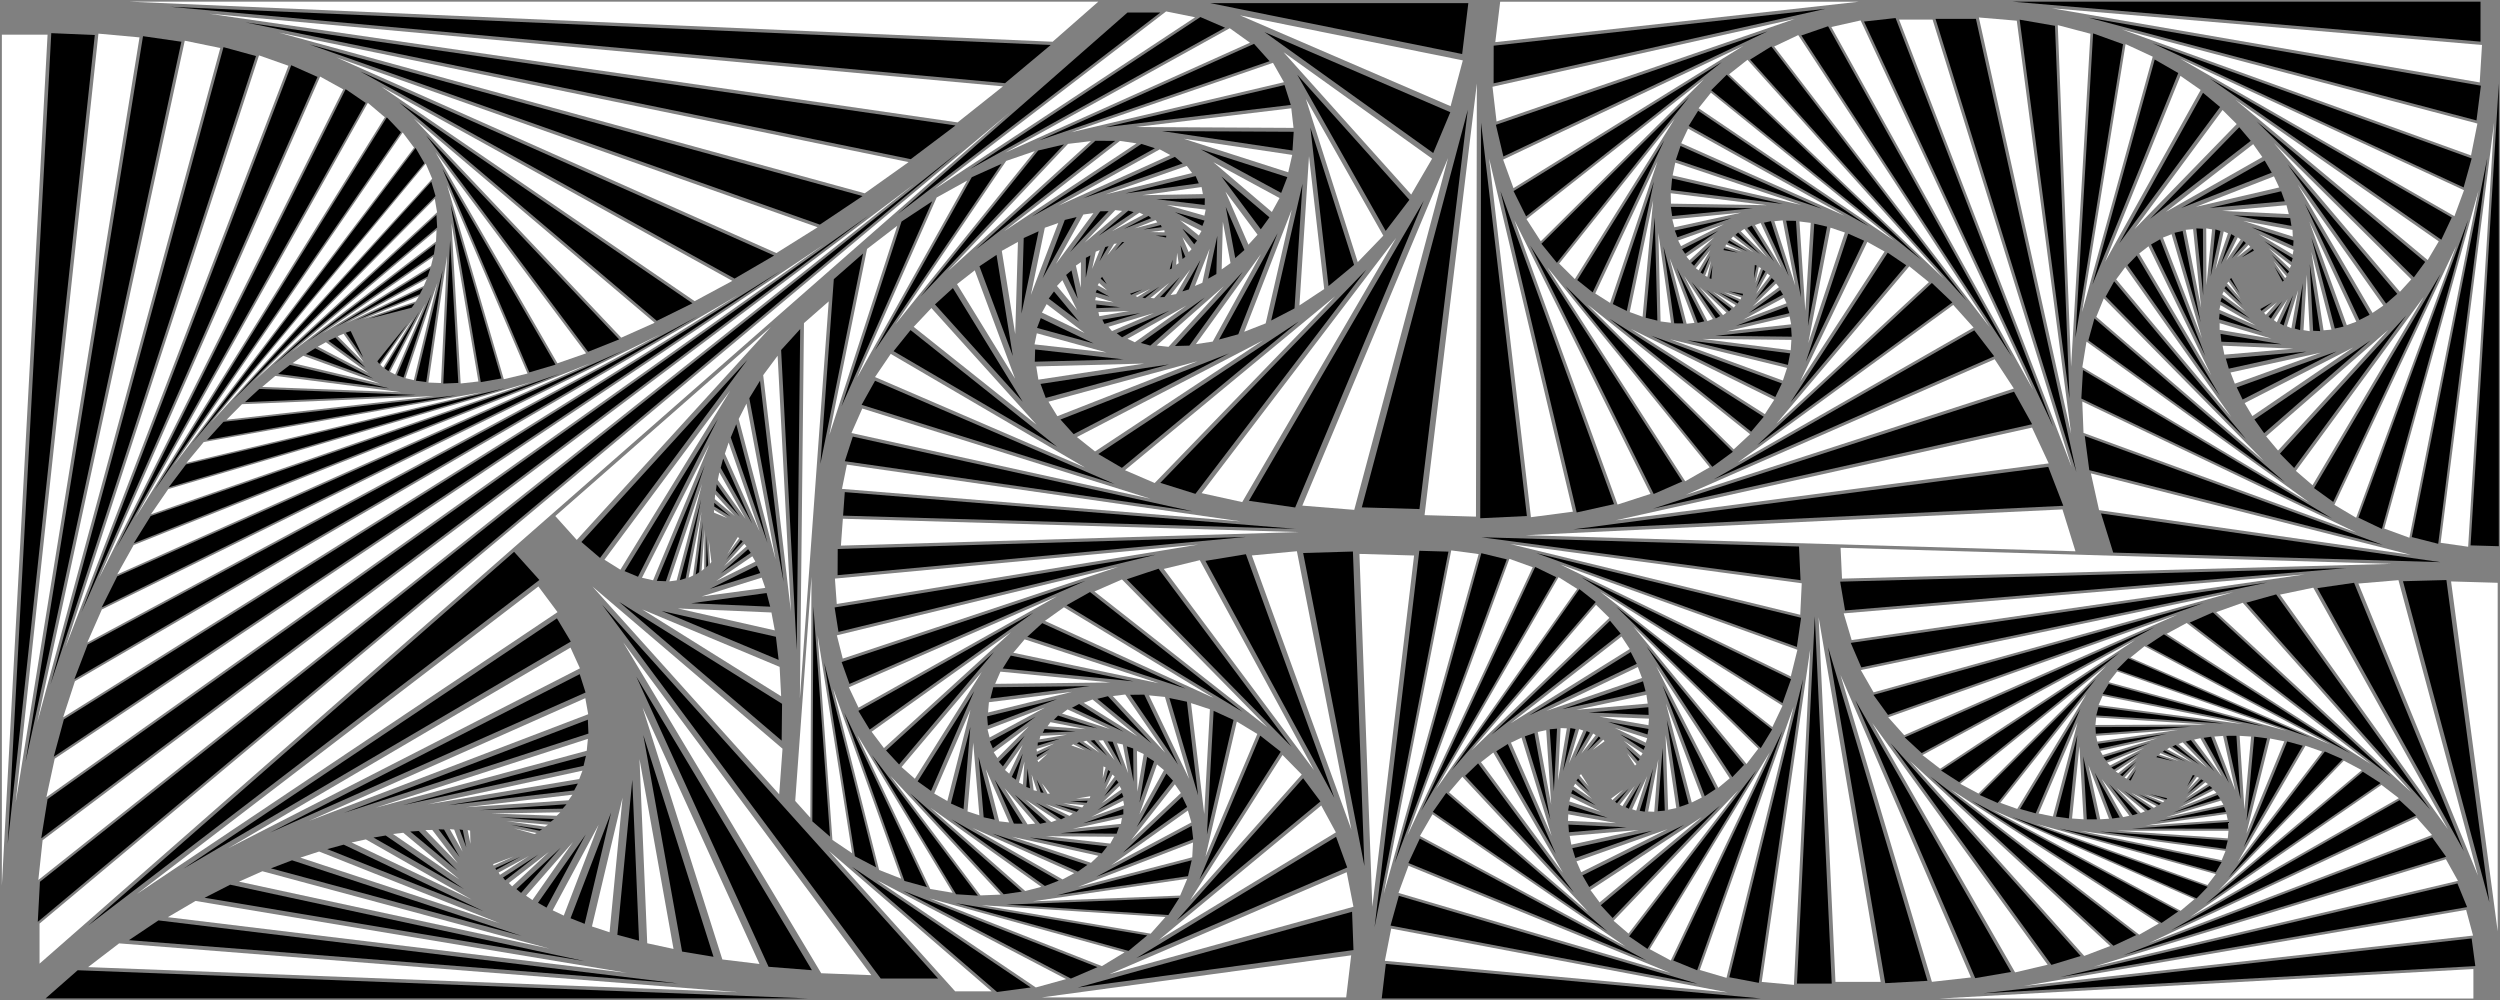 <?xml version="1.0" standalone="no"?>
<!DOCTYPE svg PUBLIC "-//W3C//DTD SVG 1.1//EN" "http://www.w3.org/Graphics/SVG/1.1/DTD/svg11.dtd">
<svg viewBox="0, 0, 1500, 600" xmlns="http://www.w3.org/2000/svg" version="1.1">
  <rect x="0" y="0" width="1500" height="600" fill="#808080" stroke="none"/>
  <!-- Shape 1 -->
  <polygon fill="#FFFFFF" points="1.118,20.819, 28.537,20.819, 1.118,531.362" />
  <polygon fill="#FFFFFF" points="77.111,0.981, 658.997,0.981, 631.578,25.038" />
  <polygon fill="#FFFFFF" points="605.613,67.657, 23.728,578.2, 23.728,554.143" />
  <polygon fill="#000000" points="30.772,19.885, 56.888,21.018, 4.645,506.381" />
  <polygon fill="#000000" points="102.056,4.076, 630.407,27, 603,49.913" />
  <polygon fill="#000000" points="577.142,89.543, 22.663,553.116, 23.955,529.069" />
  <polygon fill="#FFFFFF" points="59.063,20.182, 83.709,22.437, 9.39,481.666" />
  <polygon fill="#FFFFFF" points="125.48,8.239, 601.778,51.821, 574.561,73.446" />
  <polygon fill="#FFFFFF" points="548.973,110.095, 23.002,527.997, 25.573,504.117" />
  <polygon fill="#000000" points="85.809,21.705, 108.847,25.05, 15.303,457.375" />
  <polygon fill="#000000" points="147.252,13.427, 573.296,75.288, 546.445,95.502" />
  <polygon fill="#000000" points="521.288,129.199, 24.738,503.007, 28.551,479.448" />
  <polygon fill="#FFFFFF" points="110.859,24.424, 132.176,28.807, 22.311,433.662" />
  <polygon fill="#FFFFFF" points="167.271,19.575, 545.147,97.267, 518.835,115.971" />
  <polygon fill="#FFFFFF" points="494.262,146.762, 27.837,478.309, 32.832,455.223" />
  <polygon fill="#000000" points="134.09,28.287, 153.602,33.637, 30.322,410.674" />
  <polygon fill="#000000" points="185.461,26.604, 517.513,117.65, 491.904,134.769" />
  <polygon fill="#000000" points="468.06,162.722, 32.24,454.063, 38.338,431.594" />
  <polygon fill="#FFFFFF" points="155.407,33.224, 173.058,39.454, 39.227,388.543" />
  <polygon fill="#FFFFFF" points="201.778,34.418, 490.57,136.353, 465.818,151.84" />
  <polygon fill="#FFFFFF" points="442.837,177.039, 37.867,430.423, 44.967,408.706" />
  <polygon fill="#000000" points="174.746,39.144, 190.509,46.154, 48.906,367.392" />
  <polygon fill="#000000" points="216.206,42.91, 464.483,153.321, 440.73,167.152" />
  <polygon fill="#000000" points="418.731,189.698, 44.614,407.535, 52.604,386.694" />
  <polygon fill="#FFFFFF" points="192.075,45.944, 205.95,53.622, 59.222,347.329" />
  <polygon fill="#FFFFFF" points="228.756,51.961, 439.404,168.525, 416.778,180.7" />
  <polygon fill="#FFFFFF" points="395.864,200.71, 52.364,385.531, 61.115,365.678" />
  <polygon fill="#000000" points="207.388,53.505, 219.403,61.731, 70.036,328.445" />
  <polygon fill="#000000" points="239.466,61.449, 415.473,181.961, 394.082,192.503" />
  <polygon fill="#000000" points="374.341,210.106, 60.982,364.533, 70.358,345.766" />
  <polygon fill="#FFFFFF" points="220.711,61.702, 230.916,70.351, 81.202,310.812" />
  <polygon fill="#FFFFFF" points="248.396,71.246, 392.808,193.651, 372.745,202.604" />
  <polygon fill="#FFFFFF" points="354.244,217.942, 70.324,344.648, 80.182,327.044" />
  <polygon fill="#000000" points="232.093,70.401, 240.561,79.347, 92.575,294.486" />
  <polygon fill="#000000" points="255.631,81.225, 371.511,203.637, 352.848,211.067" />
  <polygon fill="#000000" points="335.637,224.289, 80.239,325.962, 90.434,309.587" />
  <polygon fill="#FFFFFF" points="241.608,79.467, 248.433,88.582, 104.011,279.504" />
  <polygon fill="#FFFFFF" points="261.27,91.259, 351.663,211.986, 334.45,217.974" />
  <polygon fill="#FFFFFF" points="318.561,229.237, 90.572,308.547, 100.96,293.444" />
  <polygon fill="#000000" points="249.353,88.764, 254.643,97.926, 115.372,265.883" />
  <polygon fill="#000000" points="265.434,101.227, 333.322,218.781, 317.589,223.423" />
  <polygon fill="#000000" points="303.037,232.89, 101.168,292.455, 111.61,278.651" />
  <polygon fill="#FFFFFF" points="255.44,98.161, 259.32,107.252, 126.531,253.622" />
  <polygon fill="#FFFFFF" points="268.25,111.017, 316.525,224.122, 302.283,227.526" />
  <polygon fill="#FFFFFF" points="289.062,235.361, 111.878,277.718, 122.239,265.222" />
  <polygon fill="#000000" points="258.787,108.985, 261.311,117.628, 139.871,240.061" />
  <polygon fill="#000000" points="270.364,122.722, 300.842,227.058, 288.466,229.273" />
  <polygon fill="#000000" points="273.607,237.216, 124.214,263.957, 134.065,253.099" />
  <polygon fill="#FFFFFF" points="260.868,119.278, 262.247,127.391, 152.471,228.563" />
  <polygon fill="#FFFFFF" points="270.87,133.777, 287.028,228.885, 276.403,230.094" />
  <polygon fill="#FFFFFF" points="145.193,242.515, 260.502,237.66, 135.946,251.837" />
  <polygon fill="#000000" points="261.86,128.976, 262.292,136.498, 164.198,218.983" />
  <polygon fill="#000000" points="270.061,144.067, 274.984,229.755, 265.978,230.134" />
  <polygon fill="#000000" points="155.572,233.368, 249.583,236.95, 146.999,241.269" />
  <polygon fill="#FFFFFF" points="261.931,138.03, 261.604,144.918, 174.958,211.163" />
  <polygon fill="#FFFFFF" points="268.214,153.507, 264.594,229.817, 257.07,229.53" />
  <polygon fill="#FFFFFF" points="165.169,225.551, 240.67,235.33, 157.317,232.154" />
  <polygon fill="#000000" points="261.244,146.402, 260.33,152.634, 184.688,204.932" />
  <polygon fill="#000000" points="265.585,162.045, 255.738,229.214, 249.549,228.413" />
  <polygon fill="#000000" points="166.86,224.384, 173.963,218.953, 233.569,233.023" />
  <polygon fill="#FFFFFF" points="259.951,154.073, 258.606,159.641, 193.357,200.116" />
  <polygon fill="#FFFFFF" points="262.406,169.65, 248.288,228.08, 243.288,226.899" />
  <polygon fill="#FFFFFF" points="175.603,217.847, 181.949,213.459, 228.08,230.234" />
  <polygon fill="#000000" points="258.194,161.034, 256.553,165.947, 200.959,196.538" />
  <polygon fill="#000000" points="258.882,176.321, 242.112,226.538, 238.154,225.099" />
  <polygon fill="#000000" points="183.537,212.428, 189.136,208.955, 224.001,227.142" />
  <polygon fill="#FFFFFF" points="256.099,167.29, 254.282,171.567, 207.519,194.022" />
  <polygon fill="#FFFFFF" points="255.19,182.076, 237.077,224.7, 234.02,223.105" />
  <polygon fill="#FFFFFF" points="190.666,208.01, 195.542,205.328, 221.134,223.903" />
  <polygon fill="#000000" points="253.781,172.854, 251.885,176.529, 213.077,192.399" />
  <polygon fill="#000000" points="251.48,186.953, 233.053,222.666, 230.761,221.003" />
  <polygon fill="#000000" points="197.009,204.479, 201.197,202.468, 219.285,220.648" />
  <polygon fill="#FFFFFF" points="251.339,177.753, 249.445,180.866, 217.697,191.511" />
  <polygon fill="#FFFFFF" points="247.874,191.006, 229.911,220.524, 228.258,218.862" />
  <polygon fill="#FFFFFF" points="202.592,201.723, 206.14,200.272, 218.273,217.483" />
  <polygon fill="#000000" points="248.857,182.019, 247.028,184.617, 221.45,191.209" />
  <polygon fill="#000000" points="244.465,194.299, 227.531,218.346, 226.4,216.741" />
  <polygon fill="#000000" points="207.454,199.635, 210.415,198.642, 217.928,214.492" />
  <!-- Shape 2 -->
  <polygon fill="#000000" points="308.456,331.097, 323.631,347.98, 52.802,555.406" />
  <polygon fill="#000000" points="361.247,362.805, 562.861,587.115, 528.443,587.115" />
  <polygon fill="#000000" points="46.616,582.147, 484.64,599.03, 27.373,599.03" />
  <polygon fill="#FFFFFF" points="323.03,351.873, 334.51,367.275, 81.909,536.546" />
  <polygon fill="#FFFFFF" points="373.944,385.399, 522.8,585.103, 492.724,583.944" />
  <polygon fill="#FFFFFF" points="52.861,580.265, 71.456,566.023, 442.837,595.297" />
  <polygon fill="#000000" points="334.162,371.021, 342.485,384.932, 110.069,521.189" />
  <polygon fill="#000000" points="381.789,405.984, 487.164,582.122, 461.142,580.071" />
  <polygon fill="#000000" points="77.363,564.099, 95.062,552.239, 406.832,590.069" />
  <polygon fill="#FFFFFF" points="342.292,388.551, 347.963,400.991, 136.873,508.98" />
  <polygon fill="#FFFFFF" points="385.555,424.515, 455.691,578.381, 433.413,575.677" />
  <polygon fill="#FFFFFF" points="100.706,550.31, 117.314,540.573, 376.261,583.746" />
  <polygon fill="#000000" points="347.837,404.494, 351.323,415.502, 161.997,499.566" />
  <polygon fill="#000000" points="385.969,440.991, 428.102,574.071, 409.244,570.927" />
  <polygon fill="#000000" points="122.75,538.676, 138.123,530.812, 350.723,576.685" />
  <polygon fill="#FFFFFF" points="351.189,418.894, 352.915,428.531, 185.2,492.596" />
  <polygon fill="#FFFFFF" points="383.704,455.446, 404.11,569.366, 388.341,565.964" />
  <polygon fill="#FFFFFF" points="143.391,528.982, 157.433,522.747, 329.786,569.2" />
  <polygon fill="#000000" points="352.71,431.808, 353.06,440.151, 206.314,487.729" />
  <polygon fill="#000000" points="379.374,467.949, 383.422,564.419, 370.411,560.912" />
  <polygon fill="#000000" points="162.557,521.015, 175.218,516.179, 313.002,561.564" />
  <polygon fill="#FFFFFF" points="352.736,443.308, 352.048,450.445, 225.245,484.643" />
  <polygon fill="#FFFFFF" points="373.531,478.596, 365.744,559.361, 355.165,555.876" />
  <polygon fill="#FFFFFF" points="180.209,514.573, 191.476,510.92, 299.914,554.003" />
  <polygon fill="#000000" points="351.569,453.471, 350.136,459.501, 241.96,483.031" />
  <polygon fill="#000000" points="366.662,487.506, 350.786,554.307, 342.324,550.946" />
  <polygon fill="#000000" points="196.335,509.464, 206.23,506.795, 290.068,546.705" />
  <polygon fill="#FFFFFF" points="349.479,462.384, 347.55,467.411, 256.483,482.611" />
  <polygon fill="#FFFFFF" points="359.186,494.815, 338.264,549.353, 331.62,546.19" />
  <polygon fill="#FFFFFF" points="210.947,505.506, 219.519,503.641, 283.02,539.815" />
  <polygon fill="#000000" points="346.705,470.137, 344.489,474.268, 268.884,483.127" />
  <polygon fill="#000000" points="351.461,500.672, 327.905,544.573, 322.799,541.665" />
  <polygon fill="#000000" points="224.08,502.531, 231.402,501.309, 278.344,533.443" />
  <polygon fill="#FFFFFF" points="343.455,476.827, 341.119,480.168, 279.273,484.347" />
  <polygon fill="#FFFFFF" points="343.779,505.23, 319.447,540.029, 315.621,537.41" />
  <polygon fill="#FFFFFF" points="235.788,500.386, 241.95,499.664, 275.637,527.665" />
  <polygon fill="#000000" points="339.905,482.547, 337.581,485.202, 287.789,486.068" />
  <polygon fill="#000000" points="336.373,508.648, 312.645,535.766, 309.865,533.455" />
  <polygon fill="#000000" points="246.139,498.929, 251.243,498.584, 274.527,522.525" />
  <polygon fill="#FFFFFF" points="294.594,488.116, 336.205,487.392, 333.993,489.463" />
  <polygon fill="#FFFFFF" points="329.424,511.083, 307.271,531.815, 305.327,529.817" />
  <polygon fill="#FFFFFF" points="255.213,498.035, 259.369,497.962, 274.672,518.042" />
  <polygon fill="#000000" points="299.863,490.342, 332.477,491.457, 330.446,493.036" />
  <polygon fill="#000000" points="323.058,512.686, 303.112,528.194, 301.822,526.501" />
  <polygon fill="#000000" points="263.101,497.591, 266.421,497.705, 275.768,514.213" />
  <polygon fill="#FFFFFF" points="303.781,492.625, 328.818,494.83, 327.014,496.004" />
  <polygon fill="#FFFFFF" points="317.361,513.602, 299.976,524.911, 299.182,523.509" />
  <polygon fill="#FFFFFF" points="269.896,497.5, 272.493,497.729, 277.548,511.015" />
  <polygon fill="#000000" points="306.533,494.868, 325.303,497.597, 323.75,498.443" />
  <polygon fill="#000000" points="312.378,513.963, 297.691,521.967, 297.259,520.832" />
  <polygon fill="#000000" points="275.696,497.677, 277.68,497.966, 279.779,508.411" />
  <polygon fill="#FFFFFF" points="308.301,496.996, 321.988,499.839, 320.694,500.427" />
  <polygon fill="#FFFFFF" points="308.12,513.892, 296.101,519.353, 295.922,518.459" />
  <polygon fill="#FFFFFF" points="280.6,498.05, 282.073,498.356, 282.269,506.353" />
  <!-- Shape 3 -->
  <polygon fill="#FFFFFF" points="462.57,196.107, 346.048,323.954, 333.178,309.635" />
  <polygon fill="#FFFFFF" points="482.376,193.867, 497.234,180.831, 479.925,419.06" />
  <polygon fill="#FFFFFF" points="355.44,351.879, 469.512,449.225, 467.524,476.58" />
  <polygon fill="#000000" points="468.674,210.003, 480.115,197.45, 478.019,390.007" />
  <polygon fill="#000000" points="371.455,361.158, 469.235,422.285, 468.994,444.396" />
  <polygon fill="#000000" points="448.462,215.881, 360.027,334.758, 348.827,325.2" />
  <polygon fill="#FFFFFF" points="385.282,365.619, 467.775,400.13, 468.69,417.761" />
  <polygon fill="#FFFFFF" points="438.102,234.433, 372.243,341.825, 362.665,335.837" />
  <polygon fill="#FFFFFF" points="457.918,225.091, 466.58,213.447, 474.552,366.994" />
  <polygon fill="#000000" points="430.777,251.318, 382.806,346.052, 374.747,342.681" />
  <polygon fill="#000000" points="449.583,238.922, 456.017,228.431, 470.168,349.155" />
  <polygon fill="#000000" points="396.991,366.573, 465.547,382.071, 467.172,395.934" />
  <polygon fill="#FFFFFF" points="443.219,251.395, 447.891,242.167, 465.352,335.671" />
  <polygon fill="#FFFFFF" points="406.718,365.077, 462.865,367.487, 464.87,378.223" />
  <polygon fill="#FFFFFF" points="425.865,266.298, 391.852,348.165, 385.175,346.655" />
  <polygon fill="#000000" points="459.964,355.82, 462.112,364.002, 414.644,361.965" />
  <polygon fill="#000000" points="422.835,279.291, 399.529,348.738, 394.079,348.504" />
  <polygon fill="#000000" points="438.443,262.487, 441.745,254.54, 460.457,325.79" />
  <polygon fill="#FFFFFF" points="421.236,290.327, 405.989,348.227, 401.606,348.821" />
  <polygon fill="#FFFFFF" points="434.934,272.235, 437.188,265.518, 455.73,318.837" />
  <polygon fill="#FFFFFF" points="457.013,346.584, 459.142,352.707, 420.97,357.882" />
  <polygon fill="#000000" points="432.424,280.709, 433.893,275.133, 451.335,314.219" />
  <polygon fill="#000000" points="454.131,339.354, 456.134,343.842, 425.904,353.318" />
  <polygon fill="#000000" points="420.697,299.509, 411.38,346.983, 407.909,348.071" />
  <polygon fill="#FFFFFF" points="451.399,333.763, 453.212,336.975, 429.651,348.631" />
  <polygon fill="#FFFFFF" points="420.913,306.99, 415.842,345.278, 413.137,346.616" />
  <polygon fill="#FFFFFF" points="430.694,288.005, 431.587,283.455, 447.372,311.425" />
  <polygon fill="#000000" points="421.643,312.95, 419.506,343.314, 417.434,344.731" />
  <polygon fill="#000000" points="429.563,294.23, 430.046,290.581, 443.889,310.021" />
  <polygon fill="#000000" points="448.867,329.502, 450.456,331.734, 432.404,344.075" />
  <polygon fill="#FFFFFF" points="428.884,299.499, 429.087,296.624, 440.9,309.645" />
  <polygon fill="#FFFFFF" points="446.561,326.308, 447.917,327.803, 434.342,339.82" />
  <polygon fill="#FFFFFF" points="422.694,317.581, 422.491,341.239, 420.932,342.619" />
  <polygon fill="#000000" points="444.492,323.962, 445.621,324.916, 435.622,335.973" />
  <polygon fill="#000000" points="423.92,321.072, 424.902,339.162, 423.754,340.432" />
  <polygon fill="#000000" points="428.542,303.922, 428.561,301.699, 438.394,310.001" />
  <polygon fill="#FFFFFF" points="425.211,323.608, 426.833,337.155, 426.007,338.273" />
  <polygon fill="#FFFFFF" points="428.444,307.607, 428.353,305.923, 436.34,310.851" />
  <polygon fill="#FFFFFF" points="442.659,322.284, 443.576,322.85, 436.386,332.586" />
  <!-- Shape 4 -->
  <polygon fill="#000000" points="500.289,167.49, 517.83,152.099, 492.238,278.306" />
  <polygon fill="#000000" points="676.519,7.5, 696.236,7.5, 538.828,128.309" />
  <polygon fill="#000000" points="726.219,1.895, 880.992,1.895, 877.294,32.413" />
  <polygon fill="#000000" points="880.693,65.883, 851.668,305.439, 817.082,304.429" />
  <polygon fill="#000000" points="506.876,295.266, 777.341,317.314, 505.85,309.383" />
  <polygon fill="#FFFFFF" points="520.228,149.377, 538.362,135.46, 497.584,261.045" />
  <polygon fill="#FFFFFF" points="699.667,6.854, 717.07,10.37, 560.392,113.746" />
  <polygon fill="#FFFFFF" points="744.019,9.229, 877.69,36.232, 870.362,63.712" />
  <polygon fill="#FFFFFF" points="868.828,94.849, 812.545,305.914, 781.388,303.374" />
  <polygon fill="#FFFFFF" points="505.188,293.329, 508.137,278.79, 744.496,312.837" />
  <polygon fill="#000000" points="540.926,132.927, 559.321,120.791, 504.936,243.769" />
  <polygon fill="#000000" points="720.214,10.232, 735.046,16.628, 581.929,101.472" />
  <polygon fill="#000000" points="758.68,19.248, 870.191,67.335, 859.925,91.816" />
  <polygon fill="#000000" points="854.269,120.444, 777.094,304.488, 749.345,300.491" />
  <polygon fill="#000000" points="506.894,276.724, 511.682,261.98, 715.505,306.774" />
  <polygon fill="#FFFFFF" points="562.003,118.494, 580.316,108.347, 514.123,226.764" />
  <polygon fill="#FFFFFF" points="737.856,16.934, 749.965,25.613, 603.051,91.63" />
  <polygon fill="#FFFFFF" points="770.125,31.323, 859.261,95.211, 846.712,116.745" />
  <polygon fill="#FFFFFF" points="837.705,142.733, 745.33,301.247, 720.953,295.89" />
  <polygon fill="#FFFFFF" points="510.869,259.819, 517.374,245.111, 690.315,299.256" />
  <polygon fill="#000000" points="583.064,106.323, 600.958,98.282, 524.933,210.316" />
  <polygon fill="#000000" points="752.406,26.299, 761.735,36.703, 623.387,84.275" />
  <polygon fill="#000000" points="778.37,44.868, 845.629,119.886, 831.409,138.54" />
  <polygon fill="#000000" points="819.781,161.804, 717.249,296.306, 696.185,289.711" />
  <polygon fill="#000000" points="516.97,242.893, 525.033,228.47, 668.848,290.443" />
  <polygon fill="#FFFFFF" points="603.719,96.554, 620.874,90.655, 537.122,194.696" />
  <polygon fill="#FFFFFF" points="763.787,37.704, 770.364,49.319, 642.594,79.377" />
  <polygon fill="#FFFFFF" points="783.521,59.347, 829.983,141.404, 814.657,157.265" />
  <polygon fill="#FFFFFF" points="801.089,177.763, 692.818,289.809, 674.985,282.125" />
  <polygon fill="#FFFFFF" points="525.011,226.235, 534.438,212.343, 650.993,280.523" />
  <polygon fill="#000000" points="622.897,90.306, 638.429,86.652, 552.405,177.874" />
  <polygon fill="#000000" points="770.697,51.045, 774.481,62.948, 663.157,76.344" />
  <polygon fill="#000000" points="786.227,76.533, 812.433,158.947, 797.104,171.633" />
  <polygon fill="#000000" points="779.284,192.87, 673.148,280.708, 658.979,272.42" />
  <polygon fill="#000000" points="536.144,210.701, 546.325,198.053, 634.245,268.086" />
  <polygon fill="#FFFFFF" points="640.811,86.323, 654.559,84.669, 568.695,162.797" />
  <polygon fill="#FFFFFF" points="774.767,64.98, 776.111,76.725, 681.442,76.21" />
  <polygon fill="#FFFFFF" points="785.401,93.693, 794.519,173.418, 779.662,183.242" />
  <polygon fill="#FFFFFF" points="757.868,204.189, 657.013,270.878, 646.155,262.229" />
  <polygon fill="#FFFFFF" points="548.208,196.107, 558.832,184.841, 621.913,254.817" />
  <polygon fill="#000000" points="657.224,84.467, 669.097,84.531, 585.537,149.695" />
  <polygon fill="#000000" points="697.185,78.641, 776.223,79.071, 775.503,90.302" />
  <polygon fill="#000000" points="781.504,110.268, 776.712,185.032, 762.702,192.311" />
  <polygon fill="#000000" points="737.451,212.029, 644.183,260.486, 636.271,251.71" />
  <polygon fill="#000000" points="560.977,182.65, 571.746,172.852, 613.643,241.073" />
  <polygon fill="#FFFFFF" points="671.95,84.549, 681.92,86.033, 602.481,138.723" />
  <polygon fill="#FFFFFF" points="710.221,83.249, 775.331,92.943, 772.938,103.388" />
  <polygon fill="#FFFFFF" points="775.045,125.802, 759.414,194.008, 746.533,199.06" />
  <polygon fill="#FFFFFF" points="718.529,216.726, 634.413,249.715, 629.079,241.03" />
  <polygon fill="#FFFFFF" points="574.21,170.491, 584.849,162.195, 609.042,227.206" />
  <polygon fill="#000000" points="684.853,86.348, 692.955,88.95, 619.101,129.96" />
  <polygon fill="#000000" points="720.481,89.614, 772.392,106.283, 768.709,115.747" />
  <polygon fill="#000000" points="766.561,139.934, 742.961,200.571, 731.406,203.71" />
  <polygon fill="#000000" points="701.489,218.638, 627.451,238.754, 624.326,230.356" />
  <polygon fill="#000000" points="587.661,159.75, 597.923,152.944, 607.686,213.561" />
  <polygon fill="#FFFFFF" points="695.854,89.62, 702.173,93.044, 635.004,123.409" />
  <polygon fill="#FFFFFF" points="727.99,97.303, 767.726,118.835, 763.12,127.191" />
  <polygon fill="#FFFFFF" points="756.591,152.402, 727.626,204.948, 717.517,206.484" />
  <polygon fill="#FFFFFF" points="621.751,219.854, 686.607,218.141, 623.03,227.795" />
  <polygon fill="#FFFFFF" points="601.082,150.508, 610.758,145.135, 609.126,200.452" />
  <polygon fill="#000000" points="704.922,94.105, 709.588,98.074, 649.844,119.004" />
  <polygon fill="#000000" points="732.855,105.888, 761.662,130.396, 756.472,137.579" />
  <polygon fill="#000000" points="745.664,163.029, 713.623,207.376, 705.008,207.603" />
  <polygon fill="#000000" points="621.093,209.679, 674.058,215.622, 620.876,217.027" />
  <polygon fill="#000000" points="614.236,142.804, 623.158,138.77, 612.898,188.163" />
  <polygon fill="#FFFFFF" points="712.077,99.539, 715.255,103.804, 663.332,116.615" />
  <polygon fill="#FFFFFF" points="735.259,114.959, 754.528,140.815, 749.056,146.814" />
  <polygon fill="#FFFFFF" points="734.276,171.725, 701.105,208.093, 693.977,207.293" />
  <polygon fill="#FFFFFF" points="622.087,199.977, 663.92,211.473, 620.706,206.624" />
  <polygon fill="#FFFFFF" points="626.903,136.635, 634.944,133.818, 618.532,176.934" />
  <polygon fill="#000000" points="717.383,105.663, 719.264,110.005, 675.243,116.061" />
  <polygon fill="#000000" points="735.447,124.137, 746.644,149.991, 741.151,154.839" />
  <polygon fill="#000000" points="722.881,178.473, 690.174,207.339, 684.472,205.772" />
  <polygon fill="#000000" points="622.234,196.75, 624.471,190.873, 656.185,206.08" />
  <polygon fill="#000000" points="638.883,131.963, 645.961,130.217, 625.564,166.956" />
  <polygon fill="#FFFFFF" points="720.945,112.228, 721.732,116.464, 685.418,117.115" />
  <polygon fill="#FFFFFF" points="733.71,133.085, 738.313,157.863, 733.014,161.63" />
  <polygon fill="#FFFFFF" points="711.879,183.323, 680.881,205.356, 676.505,203.257" />
  <polygon fill="#FFFFFF" points="625.172,187.544, 627.987,182.475, 650.768,199.817" />
  <polygon fill="#FFFFFF" points="650.007,128.716, 656.08,127.88, 633.545,158.366" />
  <polygon fill="#000000" points="693.769,119.524, 722.902,119.002, 722.805,122.986" />
  <polygon fill="#000000" points="730.373,141.514, 729.815,164.414, 724.877,167.196" />
  <polygon fill="#000000" points="701.608,186.385, 673.229,202.378, 670.049,199.957" />
  <polygon fill="#000000" points="629.239,179.123, 632.385,174.868, 647.515,193.036" />
  <polygon fill="#000000" points="660.134,126.79, 665.202,126.699, 642.054,151.248" />
  <polygon fill="#FFFFFF" points="700.273,123.012, 723.419,125.772, 722.644,129.396" />
  <polygon fill="#FFFFFF" points="725.781,149.189, 721.4,169.661, 716.947,171.577" />
  <polygon fill="#FFFFFF" points="692.337,187.816, 667.181,198.634, 665.046,196.071" />
  <polygon fill="#FFFFFF" points="634.16,171.578, 637.426,168.114, 646.221,186.06" />
  <polygon fill="#FFFFFF" points="669.159,126.061, 673.256,126.549, 650.707,145.629" />
  <polygon fill="#000000" points="704.972,127.299, 722.681,132.353, 721.422,135.544" />
  <polygon fill="#000000" points="720.282,155.933, 713.289,173.656, 709.398,174.832" />
  <polygon fill="#000000" points="684.267,187.809, 662.663,194.344, 661.409,191.785" />
  <polygon fill="#000000" points="639.674,164.971, 642.889,162.251, 646.636,179.178" />
  <polygon fill="#000000" points="677.012,126.383, 680.201,127.293, 659.162,141.487" />
  <polygon fill="#FFFFFF" points="707.963,132.108, 720.887,138.586, 719.321,141.306" />
  <polygon fill="#FFFFFF" points="714.216,161.625, 705.665,176.473, 702.375,177.045" />
  <polygon fill="#FFFFFF" points="659.03,187.273, 677.528,186.585, 659.57,189.709" />
  <polygon fill="#FFFFFF" points="645.539,159.338, 648.566,157.296, 648.483,172.637" />
  <polygon fill="#FFFFFF" points="683.659,127.6, 686.026,128.786, 667.129,138.752" />
  <polygon fill="#000000" points="709.392,137.177, 718.241,144.342, 716.523,146.58" />
  <polygon fill="#000000" points="707.9,166.199, 698.676,178.214, 695.992,178.313" />
  <polygon fill="#000000" points="657.785,182.69, 672.184,184.38, 657.773,184.916" />
  <polygon fill="#000000" points="651.533,154.685, 654.275,153.24, 651.468,166.638" />
  <polygon fill="#000000" points="689.096,129.549, 690.744,130.883, 674.373,137.312" />
  <polygon fill="#FFFFFF" points="709.444,142.265, 714.948,149.523, 713.208,151.293" />
  <polygon fill="#FFFFFF" points="701.625,169.642, 692.433,178.993, 690.329,178.746" />
  <polygon fill="#FFFFFF" points="657.532,178.174, 668.237,181.437, 657.122,180.132" />
  <polygon fill="#FFFFFF" points="657.46,150.995, 659.853,150.055, 655.294,161.336" />
  <polygon fill="#FFFFFF" points="693.355,132.063, 694.397,133.438, 680.719,137.026" />
  <polygon fill="#000000" points="708.331,147.163, 711.205,154.058, 709.545,155.396" />
  <polygon fill="#000000" points="695.639,171.987, 687.012,178.939, 685.439,178.46" />
  <polygon fill="#000000" points="657.457,175.501, 658.127,173.843, 665.631,177.992" />
  <polygon fill="#000000" points="663.152,148.225, 665.162,147.698, 659.67,156.84" />
  <polygon fill="#000000" points="696.493,134.984, 697.046,136.31, 686.048,137.724" />
  <polygon fill="#FFFFFF" points="706.283,151.696, 707.198,157.906, 705.693,158.861" />
  <polygon fill="#FFFFFF" points="690.147,173.306, 682.453,178.189, 681.345,177.576" />
  <polygon fill="#FFFFFF" points="658.607,171.142, 659.418,169.793, 664.268,174.272" />
  <polygon fill="#FFFFFF" points="668.468,146.314, 670.091,146.105, 664.325,153.21" />
  <polygon fill="#FFFFFF" points="698.593,138.156, 698.772,139.37, 690.296,139.222" />
  <polygon fill="#000000" points="703.536,155.727, 703.097,161.054, 701.797,161.685" />
  <polygon fill="#000000" points="685.307,173.705, 678.763,176.879, 678.047,176.218" />
  <polygon fill="#000000" points="660.404,167.152, 661.256,166.102, 664.01,170.482" />
  <polygon fill="#000000" points="673.299,145.182, 674.552,145.204, 669.013,150.464" />
  <polygon fill="#000000" points="693.454,141.328, 699.755,141.439, 699.668,142.498" />
  <!-- Shape 5 -->
  <polygon fill="#FFFFFF" points="505.72,311.253, 779.372,319.246, 504.549,327.37" />
  <polygon fill="#FFFFFF" points="815.661,332.341, 848.45,333.299, 823.4,544.051" />
  <polygon fill="#FFFFFF" points="810.71,573.192, 807.708,598.444, 625.045,598.444" />
  <polygon fill="#FFFFFF" points="497.392,510.576, 594.99,594.81, 573.103,594.81" />
  <polygon fill="#FFFFFF" points="486.9,346.061, 486.198,490.666, 477.127,480.573" />
  <polygon fill="#000000" points="781.89,331.802, 811.749,330.919, 818.648,519.627" />
  <polygon fill="#000000" points="811.245,547.047, 812.086,570.05, 646.593,592.558" />
  <polygon fill="#000000" points="511.241,520.123, 618.407,592.461, 598.235,595.205" />
  <polygon fill="#000000" points="488.031,363.926, 498.01,501.971, 487.406,492.819" />
  <polygon fill="#000000" points="502.633,329.386, 747.596,322.144, 502.557,345.097" />
  <polygon fill="#FFFFFF" points="808.008,523.327, 812.062,544.044, 665.572,584.536" />
  <polygon fill="#FFFFFF" points="526.151,528.115, 639.658,587.455, 621.497,592.475" />
  <polygon fill="#FFFFFF" points="490.581,381.146, 511.28,511.944, 499.459,503.965" />
  <polygon fill="#FFFFFF" points="718.966,326.738, 502.055,362.385, 500.954,347.159" />
  <polygon fill="#FFFFFF" points="751.107,333.268, 778.135,330.736, 810.839,497.844" />
  <polygon fill="#000000" points="541.742,534.436, 658.488,580.28, 642.542,587.133" />
  <polygon fill="#000000" points="494.552,397.591, 525.641,520.39, 512.934,513.747" />
  <polygon fill="#000000" points="693.397,332.815, 503.087,379.114, 500.77,364.472" />
  <polygon fill="#000000" points="723.251,336.525, 747.534,332.534, 800.578,478.686" />
  <polygon fill="#000000" points="801.641,502.069, 808.328,520.493, 681.838,574.85" />
  <polygon fill="#FFFFFF" points="499.901,413.131, 540.721,527.187, 527.458,521.98" />
  <polygon fill="#FFFFFF" points="670.806,340.16, 505.647,395.15, 502.115,381.2" />
  <polygon fill="#FFFFFF" points="698.262,341.36, 719.882,336.1, 788.425,462.112" />
  <polygon fill="#FFFFFF" points="792.742,483.28, 801.527,499.43, 695.333,563.942" />
  <polygon fill="#FFFFFF" points="557.643,539.033, 674.736,571.402, 661.126,579.67" />
  <polygon fill="#000000" points="651.106,348.558, 509.686,410.355, 504.982,397.21" />
  <polygon fill="#000000" points="676.083,347.554, 695.117,341.217, 774.888,448.052" />
  <polygon fill="#000000" points="781.861,466.938, 792.253,480.855, 706.07,552.221" />
  <polygon fill="#000000" points="573.499,541.912, 688.324,561.253, 677.098,570.549" />
  <polygon fill="#000000" points="506.544,427.637, 556.154,532.278, 542.659,528.548" />
  <polygon fill="#FFFFFF" points="656.648,354.89, 673.18,347.666, 760.435,436.416" />
  <polygon fill="#FFFFFF" points="769.505,452.994, 781.055,464.743, 714.124,540.056" />
  <polygon fill="#FFFFFF" points="588.987,543.125, 699.249,550.236, 690.389,560.205" />
  <polygon fill="#FFFFFF" points="514.359,440.992, 571.593,535.662, 558.17,533.401" />
  <polygon fill="#FFFFFF" points="634.203,357.79, 515.114,424.596, 509.315,412.364" />
  <polygon fill="#000000" points="756.136,441.374, 768.44,451.039, 719.624,527.779" />
  <polygon fill="#000000" points="603.814,542.77, 707.57,538.717, 701.004,549.038" />
  <polygon fill="#000000" points="523.195,453.098, 586.715,537.388, 573.643,536.545" />
  <polygon fill="#000000" points="619.99,367.643, 521.804,437.752, 515.019,426.529" />
  <polygon fill="#000000" points="639.883,363.147, 654.001,355.228, 745.485,427.088" />
  <polygon fill="#FFFFFF" points="712.335,527.284, 708.086,537.338, 619.723,540.79" />
  <polygon fill="#FFFFFF" points="534.199,465.452, 600.368,536.767, 588.296,537.238" />
  <polygon fill="#FFFFFF" points="606.589,379.329, 530.359,448.845, 522.968,439.038" />
  <polygon fill="#FFFFFF" points="626.945,372.528, 638.369,364.371, 728.305,418.826" />
  <polygon fill="#FFFFFF" points="742.101,432.954, 754.388,440.394, 723.293,513.981" />
  <polygon fill="#000000" points="546.012,475.994, 613.11,534.958, 602.199,536.549" />
  <polygon fill="#000000" points="596.375,391.254, 539.442,458.684, 531.646,450.282" />
  <polygon fill="#000000" points="616.373,382.08, 625.354,373.89, 711.422,413.203" />
  <polygon fill="#000000" points="728.172,426.507, 740.115,431.962, 724.144,500.765" />
  <polygon fill="#000000" points="715.011,516.149, 712.795,525.696, 634.155,537.164" />
  <polygon fill="#FFFFFF" points="589.103,403.139, 548.91,467.255, 540.907,460.222" />
  <polygon fill="#FFFFFF" points="607.992,391.652, 614.783,383.609, 695.246,409.956" />
  <polygon fill="#FFFFFF" points="714.606,421.856, 725.944,425.568, 722.534,488.43" />
  <polygon fill="#FFFFFF" points="715.815,505.508, 715.335,514.366, 646.887,532.156" />
  <polygon fill="#FFFFFF" points="558.338,484.698, 624.785,532.107, 615.14,534.614" />
  <polygon fill="#000000" points="606.478,393.362, 680.112,408.808, 601.626,401.102" />
  <polygon fill="#000000" points="701.619,418.822, 712.152,421.032, 718.842,477.213" />
  <polygon fill="#000000" points="714.975,495.523, 715.932,503.56, 657.764,526.047" />
  <polygon fill="#000000" points="570.88,491.58, 635.274,528.371, 626.953,531.588" />
  <polygon fill="#000000" points="584.51,414.729, 558.614,474.56, 550.592,468.837" />
  <polygon fill="#FFFFFF" points="689.383,417.226, 698.97,418.167, 713.458,467.284" />
  <polygon fill="#FFFFFF" points="712.726,486.317, 714.829,493.449, 666.705,519.125" />
  <polygon fill="#FFFFFF" points="583.348,496.694, 644.502,523.913, 637.514,527.642" />
  <polygon fill="#FFFFFF" points="582.316,425.8, 568.398,480.621, 560.533,476.127" />
  <polygon fill="#FFFFFF" points="600.261,402.993, 666.281,409.475, 597.098,410.301" />
  <polygon fill="#000000" points="709.3,477.981, 712.275,484.166, 673.693,511.672" />
  <polygon fill="#000000" points="595.471,500.131, 652.427,518.896, 646.74,522.95" />
  <polygon fill="#000000" points="582.226,436.156, 578.114,485.479, 570.558,482.116" />
  <polygon fill="#000000" points="595.948,412.359, 653.948,411.667, 594.228,419.133" />
  <polygon fill="#000000" points="678.038,416.889, 686.587,416.787, 706.77,458.754" />
  <polygon fill="#FFFFFF" points="607.005,502.013, 659.038,513.482, 654.589,517.691" />
  <polygon fill="#FFFFFF" points="583.938,445.637, 587.619,489.189, 580.502,486.844" />
  <polygon fill="#FFFFFF" points="643.242,415.095, 592.835,427.496, 593.349,421.333" />
  <polygon fill="#FFFFFF" points="667.687,417.636, 675.149,416.703, 699.152,451.679" />
  <polygon fill="#FFFFFF" points="704.929,470.576, 708.519,475.807, 678.771,503.954" />
  <polygon fill="#000000" points="587.143,454.119, 596.78,491.823, 590.208,490.375" />
  <polygon fill="#000000" points="634.234,419.48, 592.737,435.305, 592.272,429.803" />
  <polygon fill="#000000" points="658.399,419.294, 664.767,417.728, 690.961,446.068" />
  <polygon fill="#000000" points="699.832,464.134, 703.807,468.435, 682.031,496.22" />
  <polygon fill="#000000" points="617.739,502.492, 664.359,507.822, 661.055,512.039" />
  <polygon fill="#FFFFFF" points="626.938,424.552, 593.754,442.49, 592.523,437.676" />
  <polygon fill="#FFFFFF" points="650.219,421.698, 655.517,419.678, 682.521,441.882" />
  <polygon fill="#FFFFFF" points="694.218,458.664, 698.375,462.082, 683.612,488.693" />
  <polygon fill="#FFFFFF" points="627.5,501.737, 668.436,502.061, 666.163,506.157" />
  <polygon fill="#FFFFFF" points="591.537,461.515, 605.481,493.465, 599.529,492.785" />
  <polygon fill="#000000" points="643.16,424.689, 647.441,422.376, 674.125,439.05" />
  <polygon fill="#000000" points="688.281,454.152, 692.447,456.755, 683.686,481.561" />
  <polygon fill="#000000" points="671.339,496.329, 669.971,500.202, 636.153,499.934" />
  <polygon fill="#000000" points="596.821,467.773, 613.621,494.209, 608.341,494.167" />
  <polygon fill="#000000" points="621.323,430.06, 595.707,448.999, 593.909,444.878" />
  <polygon fill="#FFFFFF" points="682.196,450.565, 686.23,452.435, 682.449,474.985" />
  <polygon fill="#FFFFFF" points="673.154,490.741, 672.556,494.312, 643.609,497.278" />
  <polygon fill="#FFFFFF" points="602.712,472.878, 621.117,494.156, 616.533,494.626" />
  <polygon fill="#FFFFFF" points="617.31,435.773, 598.426,454.797, 596.237,451.354" />
  <polygon fill="#FFFFFF" points="637.215,428.119, 640.552,425.652, 666.027,437.466" />
  <polygon fill="#000000" points="673.986,485.399, 674.019,488.61, 649.818,493.965" />
  <polygon fill="#000000" points="608.944,476.843, 627.905,493.414, 624.019,494.273" />
  <polygon fill="#000000" points="614.79,441.483, 601.741,459.865, 599.321,457.066" />
  <polygon fill="#000000" points="632.354,431.848, 634.838,429.345, 658.438,437.001" />
  <polygon fill="#000000" points="676.121,447.854, 679.91,449.084, 680.118,469.087" />
  <polygon fill="#FFFFFF" points="615.275,479.716, 633.943,492.09, 630.735,493.226" />
  <polygon fill="#FFFFFF" points="613.62,447.01, 605.498,464.197, 602.981,461.998" />
  <polygon fill="#FFFFFF" points="630.261,433.308, 651.528,437.511, 628.529,435.748" />
  <polygon fill="#FFFFFF" points="670.194,445.959, 673.656,446.643, 676.915,463.955" />
  <polygon fill="#FFFFFF" points="673.944,480.385, 674.475,483.203, 654.77,490.187" />
  <polygon fill="#000000" points="613.638,452.205, 609.548,467.806, 607.048,466.149" />
  <polygon fill="#000000" points="626.764,437.406, 645.424,438.836, 625.676,439.707" />
  <polygon fill="#000000" points="664.53,444.806, 667.61,445.042, 673.062,459.643" />
  <polygon fill="#000000" points="673.15,475.766, 674.049,478.176, 658.492,486.129" />
  <polygon fill="#000000" points="621.491,481.566, 639.205,490.293, 636.637,491.605" />
  <polygon fill="#FFFFFF" points="624.271,441.516, 640.209,440.813, 623.719,443.623" />
  <polygon fill="#FFFFFF" points="659.227,444.317, 661.892,444.2, 668.779,456.174" />
  <polygon fill="#FFFFFF" points="671.723,471.594, 672.875,473.597, 661.046,481.96" />
  <polygon fill="#FFFFFF" points="627.409,482.486, 643.683,488.13, 641.705,489.529" />
  <polygon fill="#FFFFFF" points="614.666,456.945, 613.756,470.715, 611.365,469.537" />
  <polygon fill="#000000" points="654.358,444.407, 656.601,444.025, 664.267,453.54" />
  <polygon fill="#000000" points="669.787,467.902, 671.086,469.515, 662.518,477.834" />
  <polygon fill="#000000" points="632.877,482.584, 647.389,485.703, 645.937,487.113" />
  <polygon fill="#000000" points="616.518,461.141, 618.001,472.958, 615.788,472.191" />
  <polygon fill="#000000" points="635.928,443.281, 622.572,447.408, 622.696,445.535" />
  <polygon fill="#FFFFFF" points="667.46,464.71, 668.817,465.961, 663.021,473.881" />
  <polygon fill="#FFFFFF" points="637.779,481.979, 650.348,483.106, 649.352,484.467" />
  <polygon fill="#FFFFFF" points="619.006,464.731, 622.177,474.582, 620.189,474.155" />
  <polygon fill="#FFFFFF" points="632.59,446.081, 622.142,450.991, 621.939,449.372" />
  <polygon fill="#FFFFFF" points="649.981,444.989, 651.811,444.424, 659.712,451.706" />
  <polygon fill="#000000" points="642.031,480.8, 652.598,480.428, 651.986,481.693" />
  <polygon fill="#000000" points="621.947,467.682, 626.191,475.639, 624.459,475.484" />
  <polygon fill="#000000" points="630.17,449.066, 622.332,454.313, 621.895,452.955" />
  <polygon fill="#000000" points="646.131,445.975, 647.571,445.298, 655.279,450.618" />
  <polygon fill="#000000" points="664.856,462.023, 666.198,462.949, 662.681,470.213" />
  <polygon fill="#FFFFFF" points="625.167,469.986, 629.968,476.189, 628.503,476.24" />
  <polygon fill="#FFFFFF" points="628.616,452.101, 623.043,457.328, 622.455,456.226" />
  <polygon fill="#FFFFFF" points="642.828,447.28, 643.914,446.553, 651.104,450.202" />
  <polygon fill="#FFFFFF" points="662.081,459.834, 663.348,460.477, 661.639,466.914" />
  <polygon fill="#FFFFFF" points="654.189,477.747, 653.887,478.883, 645.582,479.175" />
  <!-- Shape 6 -->
  <polygon fill="#000000" points="851.595,330.471, 869.067,330.981, 824.743,556.385" />
  <polygon fill="#000000" points="888.858,322.349, 1079.39,327.915, 1080.32,348.121" />
  <polygon fill="#000000" points="1088.88,369.825, 1099.05,590.173, 1078.18,590.173" />
  <polygon fill="#000000" points="831.498,578.359, 1056.59,599.076, 829.035,599.076" />
  <polygon fill="#FFFFFF" points="870.749,330.24, 887.176,332.451, 830.228,536.304" />
  <polygon fill="#FFFFFF" points="906.019,326.403, 1081.05,349.964, 1080.14,368.87" />
  <polygon fill="#FFFFFF" points="1086.13,389.495, 1076.35,590.937, 1057.04,589.16" />
  <polygon fill="#FFFFFF" points="834.719,557.154, 1036.7,595.433, 830.916,576.494" />
  <polygon fill="#000000" points="888.811,331.919, 904.064,335.639, 836.852,517.915" />
  <polygon fill="#000000" points="921.797,331.913, 1080.66,370.659, 1078.11,388.15" />
  <polygon fill="#000000" points="1081.81,407.537, 1055.27,589.711, 1037.58,586.358" />
  <polygon fill="#000000" points="834.322,555.346, 839.31,537.488, 1018.61,590.271" />
  <polygon fill="#FFFFFF" points="905.635,335.303, 919.61,340.33, 844.432,501.283" />
  <polygon fill="#FFFFFF" points="936.105,338.657, 1078.45,389.867, 1074.49,405.854" />
  <polygon fill="#FFFFFF" points="1076.18,423.876, 1035.9,586.711, 1019.87,581.992" />
  <polygon fill="#FFFFFF" points="839.086,535.755, 845.095,519.459, 1002.35,583.819" />
  <polygon fill="#000000" points="921.102,340.173, 933.723,346.302, 852.78,486.447" />
  <polygon fill="#000000" points="948.883,346.415, 1074.65,407.483, 1069.51,421.903" />
  <polygon fill="#000000" points="1069.46,438.467, 1018.29,582.163, 1003.95,576.293" />
  <polygon fill="#000000" points="845.029,517.816, 851.885,503.137, 987.945,576.306" />
  <polygon fill="#FFFFFF" points="935.121,346.307, 946.34,353.327, 861.706,473.418" />
  <polygon fill="#FFFFFF" points="960.102,354.963, 1069.51,423.431, 1063.42,436.249" />
  <polygon fill="#FFFFFF" points="1061.89,451.291, 1002.47,576.299, 989.818,569.495" />
  <polygon fill="#FFFFFF" points="851.962,501.598, 859.49,488.564, 975.368,567.962" />
  <polygon fill="#000000" points="947.635,353.476, 957.43,361.182, 871.024,462.183" />
  <polygon fill="#000000" points="969.757,364.084, 1063.28,437.664, 1056.45,448.869" />
  <polygon fill="#000000" points="1053.7,462.358, 988.459,569.355, 977.474,561.828" />
  <polygon fill="#000000" points="859.694,487.14, 867.717,475.755, 964.587,559.011" />
  <polygon fill="#FFFFFF" points="957.611,362.884, 965.625,370.721, 882.916,450.197" />
  <polygon fill="#FFFFFF" points="980.015,375.906, 1054.96,449.201, 1047.91,458.396" />
  <polygon fill="#FFFFFF" points="1042.99,474.166, 977.093,560.157, 968.138,552.461" />
  <polygon fill="#FFFFFF" points="869.406,475.394, 877.393,466.057, 953.148,547.366" />
  <polygon fill="#000000" points="966.013,372.42, 972.393,380.171, 894.8,440.848" />
  <polygon fill="#000000" points="987.947,387.912, 1046.41,458.936, 1039.37,466.294" />
  <polygon fill="#000000" points="1032.02,483.377, 967.575,550.789, 960.456,543.148" />
  <polygon fill="#000000" points="879.075,465.49, 886.847,458.022, 944.3,535.498" />
  <polygon fill="#FFFFFF" points="972.926,381.917, 977.836,389.4, 906.399,433.94" />
  <polygon fill="#FFFFFF" points="993.715,399.778, 1037.81,466.98, 1030.97,472.687" />
  <polygon fill="#FFFFFF" points="1021.13,490.179, 959.769,541.426, 954.284,534.028" />
  <polygon fill="#FFFFFF" points="888.567,457.312, 895.975,451.519, 937.826,523.738" />
  <polygon fill="#000000" points="978.451,391.228, 982.064,398.297, 917.475,429.245" />
  <polygon fill="#000000" points="997.515,411.222, 1029.32,473.455, 1022.84,477.706" />
  <polygon fill="#000000" points="1010.59,494.793, 953.535,532.221, 949.477,525.219" />
  <polygon fill="#000000" points="897.765,450.731, 904.691,446.413, 933.488,512.375" />
  <polygon fill="#FFFFFF" points="982.701,400.224, 985.193,406.766, 927.83,426.516" />
  <polygon fill="#FFFFFF" points="999.564,422.01, 1021.08,478.491, 1015.06,481.485" />
  <polygon fill="#FFFFFF" points="1000.64,497.461, 948.725,523.309, 945.891,516.819" />
  <polygon fill="#FFFFFF" points="906.567,445.61, 912.923,442.565, 931.031,501.648" />
  <polygon fill="#000000" points="985.795,408.797, 987.341,414.733, 937.307,425.492" />
  <polygon fill="#000000" points="1000.09,431.954, 1013.2,482.228, 1007.73,484.16" />
  <polygon fill="#000000" points="991.472,498.439, 945.191,514.803, 943.383,508.906" />
  <polygon fill="#000000" points="914.888,441.807, 920.613,439.836, 930.195,491.75" />
  <polygon fill="#FFFFFF" points="987.857,416.859, 988.63,422.14, 945.791,425.905" />
  <polygon fill="#FFFFFF" points="999.349,440.916, 1005.77,484.807, 1000.9,485.866" />
  <polygon fill="#FFFFFF" points="941.814,501.541, 983.214,497.992, 942.784,506.792" />
  <polygon fill="#FFFFFF" points="922.658,439.177, 927.72,438.088, 930.714,482.822" />
  <polygon fill="#000000" points="989.016,424.342, 989.176,428.948, 953.21,427.489" />
  <polygon fill="#000000" points="997.568,448.8, 998.869,486.371, 994.627,486.735" />
  <polygon fill="#000000" points="941.05,494.766, 975.961,496.384, 941.357,499.349" />
  <polygon fill="#000000" points="929.826,437.572, 934.216,437.187, 932.33,474.963" />
  <polygon fill="#FFFFFF" points="959.527,429.985, 989.399,431.197, 989.094,435.131" />
  <polygon fill="#FFFFFF" points="994.987,455.554, 992.544,487.061, 988.924,486.894" />
  <polygon fill="#FFFFFF" points="940.964,488.608, 969.763,493.869, 940.768,492.526" />
  <polygon fill="#FFFFFF" points="936.357,436.851, 940.087,437.003, 934.791,468.227" />
  <polygon fill="#000000" points="964.743,433.148, 989.129,437.392, 988.493,440.678" />
  <polygon fill="#000000" points="991.83,461.167, 986.829,487.015, 983.809,486.463" />
  <polygon fill="#000000" points="940.88,486.354, 941.435,483.08, 964.633,490.693" />
  <polygon fill="#000000" points="942.231,436.874, 945.331,437.413, 937.862,462.626" />
  <polygon fill="#FFFFFF" points="968.889,436.751, 988.325,442.914, 987.475,445.594" />
  <polygon fill="#FFFFFF" points="988.304,465.662, 981.74,486.364, 979.282,485.557" />
  <polygon fill="#FFFFFF" points="941.563,480.85, 942.354,478.18, 960.547,487.081" />
  <polygon fill="#FFFFFF" points="947.441,437.507, 949.957,438.304, 941.329,458.141" />
  <polygon fill="#000000" points="972.022,440.59, 987.1,447.763, 986.136,449.889" />
  <polygon fill="#000000" points="984.595,469.092, 977.276,485.232, 975.332,484.28" />
  <polygon fill="#000000" points="942.696,476.015, 943.618,473.895, 957.455,483.236" />
  <polygon fill="#000000" points="951.996,438.625, 953.983,439.57, 944.997,454.717" />
  <polygon fill="#FFFFFF" points="974.222,444.485, 985.558,451.954, 984.561,453.589" />
  <polygon fill="#FFFFFF" points="980.866,471.534, 973.427,483.732, 971.937,482.727" />
  <polygon fill="#FFFFFF" points="944.169,471.835, 945.137,470.204, 955.282,479.337" />
  <polygon fill="#FFFFFF" points="955.915,440.114, 957.435,441.115, 948.698,452.279" />
  <polygon fill="#000000" points="975.586,448.285, 983.793,455.512, 982.827,456.723" />
  <polygon fill="#000000" points="977.255,473.086, 970.167,481.971, 969.069,480.982" />
  <polygon fill="#000000" points="945.882,468.285, 946.828,467.076, 953.936,475.534" />
  <polygon fill="#000000" points="959.226,441.868, 960.346,442.853, 952.292,450.73" />
  <polygon fill="#FFFFFF" points="976.223,451.866, 981.891,458.472, 981.002,459.329" />
  <polygon fill="#FFFFFF" points="973.873,473.858, 967.465,480.039, 966.693,479.121" />
  <polygon fill="#FFFFFF" points="947.746,465.331, 948.62,464.475, 953.31,471.952" />
  <polygon fill="#FFFFFF" points="961.967,443.793, 962.754,444.71, 955.662,449.96" />
  <!-- Shape 7 -->
  <polygon fill="#FFFFFF" points="1104.35,328.665, 1434.96,338.322, 1105.21,347.173" />
  <polygon fill="#FFFFFF" points="1470.64,348.859, 1498.61,349.676, 1498.61,558.793" />
  <polygon fill="#FFFFFF" points="1484.04,581.428, 1484.04,599.119, 1163.53,599.119" />
  <polygon fill="#FFFFFF" points="1091.18,370.329, 1128.4,589.103, 1101.28,589.103" />
  <polygon fill="#000000" points="1441.79,348.727, 1467.84,348.027, 1493.6,541.377" />
  <polygon fill="#000000" points="1482.98,563.066, 1485.19,579.651, 1190,595.944" />
  <polygon fill="#000000" points="1096.88,388.403, 1156.48,588.497, 1131.16,589.894" />
  <polygon fill="#000000" points="1104.1,348.99, 1407.8,340.839, 1107.04,366.273" />
  <polygon fill="#FFFFFF" points="1479.68,545.93, 1483.83,561.341, 1214.29,591.589" />
  <polygon fill="#FFFFFF" points="1104.31,405.008, 1182.58,586.463, 1159.14,589.094" />
  <polygon fill="#FFFFFF" points="1382.93,344.633, 1110.99,384.04, 1106.22,368.033" />
  <polygon fill="#FFFFFF" points="1415.02,350.13, 1439.08,348.095, 1486.75,525.333" />
  <polygon fill="#000000" points="1113.21,420.122, 1206.63,583.182, 1185.13,586.88" />
  <polygon fill="#000000" points="1360.35,349.513, 1116.79,400.427, 1110.45,385.729" />
  <polygon fill="#000000" points="1390.41,352.875, 1412.44,349.683, 1478.35,510.695" />
  <polygon fill="#000000" points="1474.45,530.079, 1480.26,544.271, 1236.36,586.232" />
  <polygon fill="#FFFFFF" points="1340.08,355.294, 1124.15,415.404, 1116.49,402.033" />
  <polygon fill="#FFFFFF" points="1367.99,356.773, 1387.96,352.598, 1468.69,497.476" />
  <polygon fill="#FFFFFF" points="1467.56,515.557, 1474.77,528.499, 1256.21,580.047" />
  <polygon fill="#FFFFFF" points="1123.29,433.746, 1228.58,578.83, 1209.06,583.434" />
  <polygon fill="#000000" points="1347.76,361.637, 1365.68,356.647, 1458.03,485.673" />
  <polygon fill="#000000" points="1459.3,502.386, 1467.66,514.064, 1273.85,573.201" />
  <polygon fill="#000000" points="1134.31,445.891, 1248.4,573.581, 1230.86,578.933" />
  <polygon fill="#000000" points="1322.09,361.798, 1132.81,428.96, 1124.07,416.918" />
  <polygon fill="#FFFFFF" points="1449.94,490.57, 1459.2,500.989, 1289.33,565.856" />
  <polygon fill="#FFFFFF" points="1146.02,456.589, 1266.11,567.604, 1250.53,573.552" />
  <polygon fill="#FFFFFF" points="1306.31,368.854, 1142.52,441.101, 1132.93,430.375" />
  <polygon fill="#FFFFFF" points="1329.72,367.289, 1345.62,361.647, 1446.62,475.264" />
  <polygon fill="#000000" points="1158.19,465.88, 1281.72,561.059, 1268.07,567.459" />
  <polygon fill="#000000" points="1292.68,376.305, 1153.02,451.847, 1142.81,442.411" />
  <polygon fill="#000000" points="1313.81,373.559, 1327.74,367.418, 1434.7,466.216" />
  <polygon fill="#000000" points="1439.72,480.097, 1449.66,489.275, 1302.7,558.162" />
  <polygon fill="#FFFFFF" points="1281.11,384.003, 1164.08,461.234, 1153.46,453.048" />
  <polygon fill="#FFFFFF" points="1299.99,380.289, 1312,373.792, 1422.5,458.48" />
  <polygon fill="#FFFFFF" points="1428.9,470.94, 1439.3,478.909, 1314.06,550.26" />
  <polygon fill="#FFFFFF" points="1170.61,473.82, 1295.3,554.1, 1283.52,560.814" />
  <polygon fill="#000000" points="1288.18,387.327, 1298.36,380.608, 1410.2,451.997" />
  <polygon fill="#000000" points="1417.69,463.058, 1428.35,469.861, 1323.5,542.28" />
  <polygon fill="#000000" points="1183.09,480.474, 1306.92,546.869, 1296.93,553.77" />
  <polygon fill="#000000" points="1271.49,391.813, 1175.49,469.308, 1164.64,462.324" />
  <polygon fill="#FFFFFF" points="1406.3,456.398, 1417.04,462.089, 1331.14,534.339" />
  <polygon fill="#FFFFFF" points="1195.44,485.917, 1316.66,539.498, 1308.37,546.469" />
  <polygon fill="#FFFFFF" points="1263.7,399.611, 1187.05,476.13, 1176.15,470.287" />
  <polygon fill="#FFFFFF" points="1278.27,394.538, 1286.71,387.718, 1398,446.697" />
  <polygon fill="#000000" points="1207.51,490.23, 1324.64,532.106, 1317.95,539.043" />
  <polygon fill="#000000" points="1257.62,407.289, 1198.58,481.766, 1187.79,476.998" />
  <polygon fill="#000000" points="1270.15,401.795, 1276.97,394.985, 1386.05,442.502" />
  <polygon fill="#000000" points="1394.91,450.896, 1405.57,455.538, 1337.09,526.542" />
  <polygon fill="#FFFFFF" points="1251.88,416.512, 1210.33,485.342, 1200.19,481.716" />
  <polygon fill="#FFFFFF" points="1265.18,409.288, 1270.29,402.839, 1371.77,438.477" />
  <polygon fill="#FFFFFF" points="1383.29,447.442, 1393.32,450.967, 1342.7,517.194" />
  <polygon fill="#FFFFFF" points="1221.93,494.38, 1329.48,524.491, 1324.47,531.041" />
  <polygon fill="#000000" points="1261.57,416.388, 1265.2,410.372, 1358.26,435.859" />
  <polygon fill="#000000" points="1372.32,444.876, 1381.63,447.427, 1346.2,508.332" />
  <polygon fill="#000000" points="1235.53,497.097, 1332.99,517.292, 1329.44,523.389" />
  <polygon fill="#000000" points="1248.28,425.276, 1221.4,488.008, 1212,485.376" />
  <polygon fill="#FFFFFF" points="1362.06,443.094, 1370.59,444.812, 1347.84,500.065" />
  <polygon fill="#FFFFFF" points="1248.17,498.558, 1335.33,510.544, 1333.02,516.142" />
  <polygon fill="#FFFFFF" points="1246.56,433.465, 1231.75,489.869, 1223.15,488.088" />
  <polygon fill="#FFFFFF" points="1259.14,423.056, 1261.52,417.521, 1345.71,434.475" />
  <polygon fill="#000000" points="1259.71,498.938, 1336.64,504.273, 1335.38,509.345" />
  <polygon fill="#000000" points="1246.43,440.993, 1241.33,491.028, 1233.58,489.961" />
  <polygon fill="#000000" points="1259.08,424.24, 1334.23,434.154, 1257.76,429.262" />
  <polygon fill="#000000" points="1352.54,442, 1360.25,443.017, 1347.91,492.478" />
  <polygon fill="#FFFFFF" points="1247.64,447.797, 1250.14,491.581, 1243.23,491.102" />
  <polygon fill="#FFFFFF" points="1257.72,430.494, 1323.91,434.729, 1257.26,434.987" />
  <polygon fill="#FFFFFF" points="1343.79,441.499, 1350.66,441.939, 1346.65,485.626" />
  <polygon fill="#FFFFFF" points="1270.08,498.411, 1337.09,498.495, 1336.67,503.028" />
  <polygon fill="#000000" points="1257.29,436.259, 1314.78,436.036, 1257.52,440.223" />
  <polygon fill="#000000" points="1335.82,441.504, 1341.85,441.48, 1344.32,479.546" />
  <polygon fill="#000000" points="1336.78,493.217, 1337.04,497.213, 1279.24,497.14" />
  <polygon fill="#000000" points="1249.93,453.841, 1258.15,491.619, 1252.09,491.611" />
  <polygon fill="#FFFFFF" points="1328.62,441.931, 1333.85,441.548, 1341.15,474.25" />
  <polygon fill="#FFFFFF" points="1335.87,488.437, 1336.64,491.91, 1287.18,495.282" />
  <polygon fill="#FFFFFF" points="1253.07,459.11, 1265.39,491.226, 1260.14,491.584" />
  <polygon fill="#FFFFFF" points="1306.88,437.922, 1258.4,444.97, 1257.65,441.521" />
  <polygon fill="#000000" points="1334.45,484.147, 1335.6,487.12, 1293.91,492.982" />
  <polygon fill="#000000" points="1256.83,463.606, 1271.86,490.48, 1267.38,491.109" />
  <polygon fill="#000000" points="1300.17,440.243, 1259.79,449.233, 1258.66,446.279" />
  <polygon fill="#000000" points="1322.18,442.704, 1326.63,442.055, 1337.37,469.732" />
  <polygon fill="#FFFFFF" points="1261.02,467.351, 1277.59,489.452, 1273.84,490.27" />
  <polygon fill="#FFFFFF" points="1294.62,442.868, 1261.58,453.026, 1260.19,450.536" />
  <polygon fill="#FFFFFF" points="1316.46,443.753, 1320.21,442.919, 1333.16,465.972" />
  <polygon fill="#FFFFFF" points="1332.64,480.333, 1334.05,482.838, 1299.47,490.373" />
  <polygon fill="#000000" points="1290.18,445.679, 1263.67,456.366, 1262.12,454.304" />
  <polygon fill="#000000" points="1311.45,445.014, 1314.54,444.066, 1328.72,462.933" />
  <polygon fill="#000000" points="1330.53,476.976, 1332.09,479.049, 1303.93,487.574" />
  <polygon fill="#000000" points="1265.45,470.378, 1282.62,488.207, 1279.53,489.144" />
  <polygon fill="#FFFFFF" points="1307.11,446.432, 1309.6,445.428, 1324.19,460.57" />
  <polygon fill="#FFFFFF" points="1328.21,474.053, 1329.83,475.735, 1307.35,484.691" />
  <polygon fill="#FFFFFF" points="1269.97,472.732, 1286.98,486.803, 1284.48,487.798" />
  <polygon fill="#FFFFFF" points="1286.77,448.571, 1265.98,459.276, 1264.36,457.602" />
  <polygon fill="#000000" points="1325.75,471.538, 1327.37,472.873, 1309.83,481.814" />
  <polygon fill="#000000" points="1274.45,474.469, 1290.71,485.291, 1288.74,486.295" />
  <polygon fill="#000000" points="1284.29,451.454, 1268.42,461.78, 1266.82,460.451" />
  <polygon fill="#000000" points="1303.39,447.954, 1305.35,446.944, 1319.7,458.826" />
  <polygon fill="#FFFFFF" points="1278.77,475.648, 1293.87,483.715, 1292.36,484.69" />
  <polygon fill="#FFFFFF" points="1282.66,454.253, 1270.94,463.907, 1269.4,462.88" />
  <polygon fill="#FFFFFF" points="1300.24,449.539, 1301.75,448.559, 1315.38,457.642" />
  <polygon fill="#FFFFFF" points="1323.22,469.403, 1324.77,470.435, 1311.47,479.02" />
  <polygon fill="#000000" points="1281.77,456.905, 1273.48,465.685, 1272.05,464.917" />
  <polygon fill="#000000" points="1297.63,451.146, 1298.75,450.226, 1311.31,456.951" />
  <polygon fill="#000000" points="1320.68,467.618, 1322.12,468.39, 1312.37,476.371" />
  <polygon fill="#000000" points="1282.84,476.336, 1296.49,482.113, 1295.37,483.03" />
  <polygon fill="#FFFFFF" points="1295.5,452.745, 1296.29,451.906, 1307.56,456.686" />
  <polygon fill="#FFFFFF" points="1318.16,466.153, 1319.47,466.708, 1312.63,473.916" />
  <polygon fill="#FFFFFF" points="1286.58,476.598, 1298.62,480.52, 1297.83,481.356" />
  <polygon fill="#FFFFFF" points="1281.51,459.363, 1275.99,467.146, 1274.69,466.593" />
  <polygon fill="#000000" points="1315.72,464.976, 1316.87,465.353, 1312.35,471.69" />
  <polygon fill="#000000" points="1289.96,476.503, 1300.32,478.961, 1299.79,479.704" />
  <polygon fill="#000000" points="1281.78,461.59, 1278.43,468.319, 1277.28,467.943" />
  <polygon fill="#000000" points="1293.81,454.308, 1294.34,453.563, 1304.18,456.78" />
  <!-- Shape 8 -->
  <polygon fill="#FFFFFF" points="900.105,1.059, 1115.09,1.059, 897.171,25.274" />
  <polygon fill="#FFFFFF" points="1139.44,11.75, 1159.54,11.75, 1243.04,280.381" />
  <polygon fill="#FFFFFF" points="1237.48,305.657, 1245.28,330.772, 915.417,321.137" />
  <polygon fill="#FFFFFF" points="886.115,50.089, 885.576,309.985, 854.735,309.084" />
  <polygon fill="#000000" points="1118.4,12.925, 1137.34,10.821, 1231.94,256.108" />
  <polygon fill="#000000" points="1228.96,280.134, 1237.97,303.479, 943.893,317.613" />
  <polygon fill="#000000" points="888.639,73.642, 916.134,309.608, 888.147,310.953" />
  <polygon fill="#000000" points="896.213,27.413, 1095.2,5.302, 896.166,49.998" />
  <polygon fill="#FFFFFF" points="1219.21,256.556, 1229.23,278.029, 969.334,312.199" />
  <polygon fill="#FFFFFF" points="893.498,95.186, 943.737,307.007, 918.565,310.316" />
  <polygon fill="#FFFFFF" points="1076.96,11.321, 897.929,72.905, 895.501,52.069" />
  <polygon fill="#FFFFFF" points="1098.79,16.197, 1116.37,12.251, 1219.88,233.96" />
  <polygon fill="#000000" points="900.283,114.654, 968.43,302.483, 946.016,307.475" />
  <polygon fill="#000000" points="1060.5,18.829, 902.036,93.89, 897.53,74.889" />
  <polygon fill="#000000" points="1080.79,21.281, 1096.85,15.757, 1207.07,213.987" />
  <polygon fill="#000000" points="1208.41,235.011, 1219.27,254.544, 991.814,305.196" />
  <polygon fill="#FFFFFF" points="1045.9,27.546, 908.082,112.88, 901.874,95.768" />
  <polygon fill="#FFFFFF" points="1064.51,27.892, 1078.95,21.054, 1193.73,196.204" />
  <polygon fill="#FFFFFF" points="1196.79,215.554, 1208.3,233.109, 1011.43,296.9" />
  <polygon fill="#FFFFFF" points="908.606,132.016, 990.277,296.34, 970.545,302.734" />
  <polygon fill="#000000" points="1050.05,35.749, 1062.8,27.855, 1180.06,180.599" />
  <polygon fill="#000000" points="1184.57,198.207, 1196.52,213.776, 1028.3,287.597" />
  <polygon fill="#000000" points="918.104,147.272, 1009.37,288.872, 992.22,296.396" />
  <polygon fill="#000000" points="1033.2,37.198, 915.681,129.838, 908.126,114.638" />
  <polygon fill="#FFFFFF" points="1171.94,182.962, 1184.15,196.564, 1042.56,277.56" />
  <polygon fill="#FFFFFF" points="928.441,160.453, 1025.81,280.363, 1011.13,288.757" />
  <polygon fill="#FFFFFF" points="1022.39,47.524, 924.473,144.761, 915.903,131.465" />
  <polygon fill="#FFFFFF" points="1037.44,44.579, 1048.48,35.88, 1166.28,167.128" />
  <polygon fill="#000000" points="939.307,171.619, 1039.72,271.086, 1027.39,280.102" />
  <polygon fill="#000000" points="1013.43,58.277, 934.124,157.676, 924.845,146.248" />
  <polygon fill="#000000" points="1026.69,54.12, 1036.02,44.854, 1152.57,155.724" />
  <polygon fill="#000000" points="1159.13,169.783, 1171.41,181.462, 1054.36,267.045" />
  <polygon fill="#FFFFFF" points="1004.79,71.299, 944.901,167.443, 935.509,158.14" />
  <polygon fill="#FFFFFF" points="1019.15,64.922, 1026.57,55.625, 1136.55,144.393" />
  <polygon fill="#FFFFFF" points="1145.57,159.782, 1157.34,169.284, 1065.8,254.259" />
  <polygon fill="#FFFFFF" points="952.519,182.715, 1050.05,260.519, 1040.25,269.616" />
  <polygon fill="#000000" points="1013.2,75.569, 1018.88,66.457, 1121.17,135.701" />
  <polygon fill="#000000" points="1132.62,151.623, 1143.75,159.155, 1074.25,241.474" />
  <polygon fill="#000000" points="965.701,191.223, 1058.24,250.061, 1050.68,259.014" />
  <polygon fill="#000000" points="998.544,84.268, 955.602,175.413, 946.359,168.039" />
  <polygon fill="#FFFFFF" points="1120.39,145.15, 1130.75,150.923, 1080.03,228.993" />
  <polygon fill="#FFFFFF" points="978.512,197.367, 1064.52,239.864, 1058.92,248.491" />
  <polygon fill="#FFFFFF" points="994.47,96.892, 966.043,181.736, 957.158,176.087" />
  <polygon fill="#FFFFFF" points="1008.72,85.915, 1012.84,77.165, 1106.65,129.413" />
  <polygon fill="#000000" points="990.674,201.393, 1069.12,230.06, 1065.19,238.212" />
  <polygon fill="#000000" points="992.334,108.926, 976.068,186.565, 967.705,182.433" />
  <polygon fill="#000000" points="1005.55,95.84, 1008.32,87.591, 1093.17,125.276" />
  <polygon fill="#000000" points="1108.93,140.201, 1118.45,144.43, 1083.49,217.071" />
  <polygon fill="#FFFFFF" points="991.886,120.171, 985.557,190.057, 977.835,187.236" />
  <polygon fill="#FFFFFF" points="1003.57,105.242, 1005.17,97.6, 1080.85,123.027" />
  <polygon fill="#FFFFFF" points="1098.31,136.613, 1106.93,139.511, 1084.96,205.911" />
  <polygon fill="#FFFFFF" points="1001.97,203.557, 1072.23,220.753, 1069.73,228.319" />
  <polygon fill="#000000" points="1002.63,114.044, 1003.26,107.081, 1069.81,122.396" />
  <polygon fill="#000000" points="1088.55,134.226, 1096.25,135.997, 1084.75,195.672" />
  <polygon fill="#000000" points="1012.24,204.122, 1074.07,212.026, 1072.74,218.93" />
  <polygon fill="#000000" points="992.866,130.476, 994.416,192.37, 987.416,190.657" />
  <polygon fill="#FFFFFF" points="1079.68,132.88, 1086.45,133.722, 1083.19,186.464" />
  <polygon fill="#FFFFFF" points="1021.37,203.352, 1074.83,203.941, 1074.44,210.136" />
  <polygon fill="#FFFFFF" points="995.016,139.732, 1002.58,193.656, 996.346,192.859" />
  <polygon fill="#FFFFFF" points="1002.43,115.949, 1060.09,123.118, 1002.58,122.188" />
  <polygon fill="#000000" points="1074.67,196.541, 1075.03,202.004, 1029.3,201.5" />
  <polygon fill="#000000" points="998.082,147.875, 1010,194.064, 1004.55,194.004" />
  <polygon fill="#000000" points="1002.52,124.137, 1051.71,124.932, 1003.29,129.635" />
  <polygon fill="#000000" points="1071.7,132.426, 1077.57,132.52, 1080.57,178.359" />
  <polygon fill="#FFFFFF" points="1001.83,154.875, 1016.67,193.736, 1011.99,194.247" />
  <polygon fill="#FFFFFF" points="1003.38,131.602, 1044.66,127.593, 1004.61,136.364" />
  <polygon fill="#FFFFFF" points="1064.61,132.717, 1069.6,132.232, 1077.16,171.387" />
  <polygon fill="#FFFFFF" points="1073.78,189.848, 1074.7,194.584, 1036.02,198.811" />
  <polygon fill="#000000" points="1038.89,130.871, 1006.43,142.369, 1004.88,138.32" />
  <polygon fill="#000000" points="1058.37,133.619, 1062.54,132.705, 1073.2,165.545" />
  <polygon fill="#000000" points="1072.3,183.871, 1073.61,187.901, 1041.54,195.513" />
  <polygon fill="#000000" points="1006.03,160.737, 1022.56,192.806, 1018.63,193.74" />
  <polygon fill="#FFFFFF" points="1052.96,135.006, 1056.38,133.795, 1068.93,160.8" />
  <polygon fill="#FFFFFF" points="1070.37,178.604, 1071.93,181.965, 1045.91,191.813" />
  <polygon fill="#FFFFFF" points="1010.48,165.497, 1027.71,191.397, 1024.47,192.623" />
  <polygon fill="#FFFFFF" points="1034.34,134.556, 1008.62,147.659, 1006.88,144.282" />
  <polygon fill="#000000" points="1068.12,174.027, 1069.81,176.77, 1049.21,187.896" />
  <polygon fill="#000000" points="1015.01,169.212, 1032.12,189.624, 1029.52,191.029" />
  <polygon fill="#000000" points="1030.91,138.461, 1011.08,152.253, 1009.25,149.498" />
  <polygon fill="#000000" points="1048.35,136.762, 1051.08,135.368, 1064.53,157.096" />
  <polygon fill="#FFFFFF" points="1019.47,171.962, 1035.85,187.589, 1033.82,189.078" />
  <polygon fill="#FFFFFF" points="1028.5,142.424, 1013.71,156.18, 1011.87,153.989" />
  <polygon fill="#FFFFFF" points="1044.47,138.784, 1046.6,137.303, 1060.17,154.354" />
  <polygon fill="#FFFFFF" points="1065.64,170.112, 1067.38,172.295, 1051.53,183.925" />
  <polygon fill="#000000" points="1026.99,146.308, 1016.42,159.48, 1014.65,157.787" />
  <polygon fill="#000000" points="1041.27,140.979, 1042.87,139.489, 1055.97,152.482" />
  <polygon fill="#000000" points="1063.05,166.822, 1064.75,168.509, 1052.97,180.036" />
  <polygon fill="#000000" points="1023.73,173.84, 1038.93,185.384, 1037.4,186.88" />
  <polygon fill="#FFFFFF" points="1038.7,143.268, 1039.86,141.829, 1052.06,151.377" />
  <polygon fill="#FFFFFF" points="1060.41,164.115, 1062.02,165.371, 1053.65,176.339" />
  <polygon fill="#FFFFFF" points="1027.69,174.949, 1041.41,183.088, 1040.3,184.531" />
  <polygon fill="#FFFFFF" points="1026.26,150, 1019.15,162.195, 1017.49,160.934" />
  <polygon fill="#000000" points="1057.8,161.94, 1059.27,162.833, 1053.7,172.923" />
  <polygon fill="#000000" points="1031.28,175.398, 1043.34,180.769, 1042.6,182.115" />
  <polygon fill="#000000" points="1026.19,153.414, 1021.83,164.375, 1020.32,163.479" />
  <polygon fill="#000000" points="1036.69,145.581, 1037.48,144.238, 1048.5,150.931" />
  <polygon fill="#FFFFFF" points="1034.44,175.298, 1044.79,178.485, 1044.34,179.703" />
  <polygon fill="#FFFFFF" points="1026.64,156.487, 1024.4,166.071, 1023.07,165.476" />
  <polygon fill="#FFFFFF" points="1035.19,147.86, 1035.68,146.645, 1045.36,151.032" />
  <polygon fill="#FFFFFF" points="1055.28,160.249, 1056.59,160.842, 1053.22,169.848" />
  <polygon fill="#000000" points="1027.51,159.176, 1026.84,167.336, 1025.68,166.98" />
  <polygon fill="#000000" points="1034.13,150.059, 1034.38,148.99, 1042.66,151.573" />
  <polygon fill="#000000" points="1052.88,158.987, 1054.02,159.341, 1052.34,167.158" />
  <polygon fill="#000000" points="1037.16,174.759, 1045.82,176.283, 1045.59,177.354" />
  <!-- Shape 9 -->
  <polygon fill="#000000" points="1161.3,11.317, 1185.55,11.317, 1245.82,283.24" />
  <polygon fill="#000000" points="1207.44,0.998, 1488.31,0.998, 1488.31,24.978" />
  <polygon fill="#000000" points="1499.29,50.066, 1499.29,327.725, 1482.34,327.229" />
  <polygon fill="#000000" points="1260.62,308.069, 1464.28,337.289, 1267.92,331.554" />
  <polygon fill="#FFFFFF" points="1187.31,10.481, 1210.07,12.425, 1242.69,260.365" />
  <polygon fill="#FFFFFF" points="1231.09,4.956, 1489.2,26.992, 1487.83,49.456" />
  <polygon fill="#FFFFFF" points="1496.47,73.346, 1480.89,328.045, 1464.38,325.677" />
  <polygon fill="#FFFFFF" points="1259.43,306.075, 1254.54,284.036, 1446.58,332.928" />
  <polygon fill="#000000" points="1211.79,11.806, 1233,15.482, 1241.71,239.266" />
  <polygon fill="#000000" points="1253.01,10.587, 1488.54,51.412, 1485.89,72.254" />
  <polygon fill="#000000" points="1492.36,94.789, 1462.92,326.277, 1447.06,322.239" />
  <polygon fill="#000000" points="1253.57,282.098, 1250.88,261.618, 1429.74,326.951" />
  <polygon fill="#FFFFFF" points="1234.66,15.067, 1254.26,20.256, 1242.65,220.02" />
  <polygon fill="#FFFFFF" points="1273.16,17.656, 1486.44,74.134, 1482.62,93.274" />
  <polygon fill="#FFFFFF" points="1487.1,114.329, 1445.62,322.639, 1430.56,317.141" />
  <polygon fill="#FFFFFF" points="1250.11,259.754, 1249.37,240.922, 1413.92,319.589" />
  <polygon fill="#000000" points="1255.87,20.03, 1273.82,26.51, 1245.25,202.673" />
  <polygon fill="#000000" points="1291.49,25.926, 1483.01,95.064, 1478.17,112.445" />
  <polygon fill="#000000" points="1480.84,131.924, 1429.15,317.355, 1415.05,310.613" />
  <polygon fill="#000000" points="1248.8,239.145, 1249.79,222.025, 1399.24,311.07" />
  <polygon fill="#FFFFFF" points="1275.35,26.454, 1291.63,34.003, 1249.27,187.247" />
  <polygon fill="#FFFFFF" points="1308.02,35.161, 1478.4,114.131, 1472.66,129.722" />
  <polygon fill="#FFFFFF" points="1473.73,147.559, 1413.68,310.658, 1400.64,302.889" />
  <polygon fill="#FFFFFF" points="1249.39,220.35, 1251.89,204.98, 1385.8,301.625" />
  <polygon fill="#000000" points="1292.82,35.71, 1306.96,43.833, 1255.47,170.791" />
  <polygon fill="#000000" points="1325.93,47.155, 1471.06,130.508, 1464.78,143.851" />
  <polygon fill="#000000" points="1464.36,164.231, 1399.93,301.15, 1388.42,292.848" />
  <polygon fill="#000000" points="1253.02,204.226, 1256.66,191.062, 1371.06,289.417" />
  <polygon fill="#FFFFFF" points="1308.27,45.522, 1320.4,53.964, 1263.02,157.115" />
  <polygon fill="#FFFFFF" points="1341.21,59.828, 1463.25,144.821, 1456.62,156.05" />
  <polygon fill="#FFFFFF" points="1454.27,178.08, 1387.53,291.131, 1377.54,282.544" />
  <polygon fill="#FFFFFF" points="1257.77,190.12, 1262.27,179.036, 1358.33,276.571" />
  <polygon fill="#000000" points="1321.81,55.685, 1332.05,64.219, 1271.52,146.088" />
  <polygon fill="#000000" points="1353.96,72.827, 1455.11,157.157, 1448.31,166.422" />
  <polygon fill="#000000" points="1443.74,189.244, 1376.49,280.798, 1367.97,272.147" />
  <polygon fill="#000000" points="1263.41,177.954, 1268.5,168.805, 1347.6,263.435" />
  <polygon fill="#FFFFFF" points="1333.53,66.012, 1342.02,74.442, 1280.64,137.546" />
  <polygon fill="#FFFFFF" points="1364.34,85.832, 1446.77,167.613, 1439.95,175.08" />
  <polygon fill="#FFFFFF" points="1433.02,197.894, 1366.82,270.332, 1359.69,261.809" />
  <polygon fill="#FFFFFF" points="1269.7,167.637, 1275.16,160.263, 1338.82,250.322" />
  <polygon fill="#000000" points="1343.53,76.331, 1350.44,84.491, 1290.06,131.297" />
  <polygon fill="#000000" points="1372.5,98.562, 1438.36,176.301, 1431.65,182.145" />
  <polygon fill="#000000" points="1422.35,204.228, 1358.48,259.901, 1352.66,251.666" />
  <polygon fill="#000000" points="1276.46,159.061, 1282.07,153.291, 1331.92,237.506" />
  <polygon fill="#FFFFFF" points="1351.92,86.489, 1357.41,94.244, 1299.5,127.127" />
  <polygon fill="#FFFFFF" points="1378.62,110.775, 1429.99,183.345, 1423.52,187.746" />
  <polygon fill="#FFFFFF" points="1411.93,208.465, 1351.42,249.652, 1346.79,241.838" />
  <polygon fill="#FFFFFF" points="1283.5,152.108, 1289.1,147.765, 1326.77,225.227" />
  <polygon fill="#000000" points="1358.83,96.352, 1363.06,103.597, 1308.72,124.807" />
  <polygon fill="#000000" points="1382.91,122.27, 1421.76,188.875, 1415.63,192.016" />
  <polygon fill="#000000" points="1401.95,210.837, 1345.58,239.716, 1342.04,232.425" />
  <polygon fill="#000000" points="1290.64,146.651, 1296.09,143.556, 1323.24,213.68" />
  <polygon fill="#FFFFFF" points="1364.38,105.807, 1367.51,112.464, 1317.53,124.096" />
  <polygon fill="#FFFFFF" points="1385.57,132.888, 1413.78,193.029, 1408.07,195.09" />
  <polygon fill="#FFFFFF" points="1392.56,211.587, 1340.9,230.202, 1338.31,223.51" />
  <polygon fill="#FFFFFF" points="1297.76,142.555, 1302.94,140.531, 1321.17,203.022" />
  <polygon fill="#000000" points="1368.7,114.759, 1370.87,120.776, 1325.76,124.753" />
  <polygon fill="#000000" points="1386.81,142.51, 1406.13,195.949, 1400.89,197.102" />
  <polygon fill="#000000" points="1335.51,215.159, 1383.88,210.961, 1337.27,221.204" />
  <polygon fill="#000000" points="1304.72,139.682, 1309.56,138.557, 1320.38,193.37" />
  <polygon fill="#FFFFFF" points="1371.9,123.132, 1373.28,128.483, 1333.3,126.536" />
  <polygon fill="#FFFFFF" points="1386.84,151.054, 1398.88,197.775, 1394.14,198.187" />
  <polygon fill="#FFFFFF" points="1333.55,207.422, 1376,209.201, 1334.61,212.794" />
  <polygon fill="#FFFFFF" points="1311.43,137.893, 1315.85,137.503, 1320.69,184.803" />
  <polygon fill="#000000" points="1340.04,129.211, 1374.13,130.87, 1374.85,135.548" />
  <polygon fill="#000000" points="1385.86,158.477, 1392.09,198.65, 1387.88,198.473" />
  <polygon fill="#000000" points="1332.33,200.332, 1369,206.543, 1332.81,205.027" />
  <polygon fill="#000000" points="1317.79,137.047, 1321.76,137.24, 1321.92,177.363" />
  <polygon fill="#FFFFFF" points="1345.95,132.555, 1375.49,137.933, 1375.69,141.951" />
  <polygon fill="#FFFFFF" points="1384.09,164.767, 1385.8,198.71, 1382.11,198.086" />
  <polygon fill="#FFFFFF" points="1331.79,197.94, 1331.77,193.91, 1362.91,203.212" />
  <polygon fill="#FFFFFF" points="1323.75,137.01, 1327.24,137.646, 1323.88,171.06" />
  <polygon fill="#000000" points="1350.99,136.362, 1376.12,144.299, 1375.92,147.686" />
  <polygon fill="#000000" points="1381.71,169.944, 1380.04,198.09, 1376.87,197.145" />
  <polygon fill="#000000" points="1331.43,191.556, 1331.77,188.16, 1357.73,199.414" />
  <polygon fill="#000000" points="1329.24,137.648, 1332.26,138.603, 1326.4,165.874" />
  <polygon fill="#FFFFFF" points="1355.17,140.442, 1376.12,149.961, 1375.62,152.756" />
  <polygon fill="#FFFFFF" points="1378.89,174.051, 1374.83,196.916, 1372.16,195.759" />
  <polygon fill="#FFFFFF" points="1331.63,185.881, 1332.24,183.078, 1353.45,195.341" />
  <polygon fill="#FFFFFF" points="1334.24,138.836, 1336.8,140, 1329.31,161.76" />
  <polygon fill="#000000" points="1358.5,144.628, 1375.61,154.924, 1374.91,157.179" />
  <polygon fill="#000000" points="1375.81,177.155, 1370.18,195.305, 1367.98,194.031" />
  <polygon fill="#000000" points="1332.3,180.907, 1333.08,178.647, 1350.04,191.16" />
  <polygon fill="#000000" points="1338.73,140.458, 1340.86,141.737, 1332.47,158.651" />
  <polygon fill="#FFFFFF" points="1361.05,148.775, 1374.68,159.207, 1373.86,160.978" />
  <polygon fill="#FFFFFF" points="1372.6,179.34, 1366.09,193.368, 1364.31,192.055" />
  <polygon fill="#FFFFFF" points="1333.35,176.615, 1334.23,174.841, 1347.45,187.016" />
  <polygon fill="#FFFFFF" points="1342.7,142.403, 1344.42,143.72, 1335.73,156.463" />
  <polygon fill="#000000" points="1362.86,152.761, 1373.44,162.839, 1372.57,164.185" />
  <polygon fill="#000000" points="1369.38,180.701, 1362.54,191.203, 1361.14,189.914" />
  <polygon fill="#000000" points="1334.68,172.977, 1335.6,171.628, 1345.6,183.033" />
  <polygon fill="#000000" points="1346.16,144.574, 1347.52,145.866, 1338.98,155.099" />
  <polygon fill="#FFFFFF" points="1364.01,156.488, 1371.97,165.857, 1371.09,166.84" />
  <polygon fill="#FFFFFF" points="1366.27,181.345, 1359.51,188.9, 1358.44,187.683" />
  <polygon fill="#FFFFFF" points="1336.23,169.954, 1337.14,168.969, 1344.42,179.307" />
  <polygon fill="#FFFFFF" points="1349.12,146.882, 1350.15,148.102, 1342.12,154.454" />
  <polygon fill="#000000" points="1364.59,159.883, 1370.35,168.304, 1369.51,168.985" />
  <polygon fill="#000000" points="1363.34,181.379, 1356.97,186.536, 1356.19,185.424" />
  <polygon fill="#000000" points="1337.9,167.504, 1338.77,166.821, 1343.83,175.913" />
  <polygon fill="#000000" points="1351.6,149.251, 1352.36,150.363, 1345.06,154.418" />
</svg>
